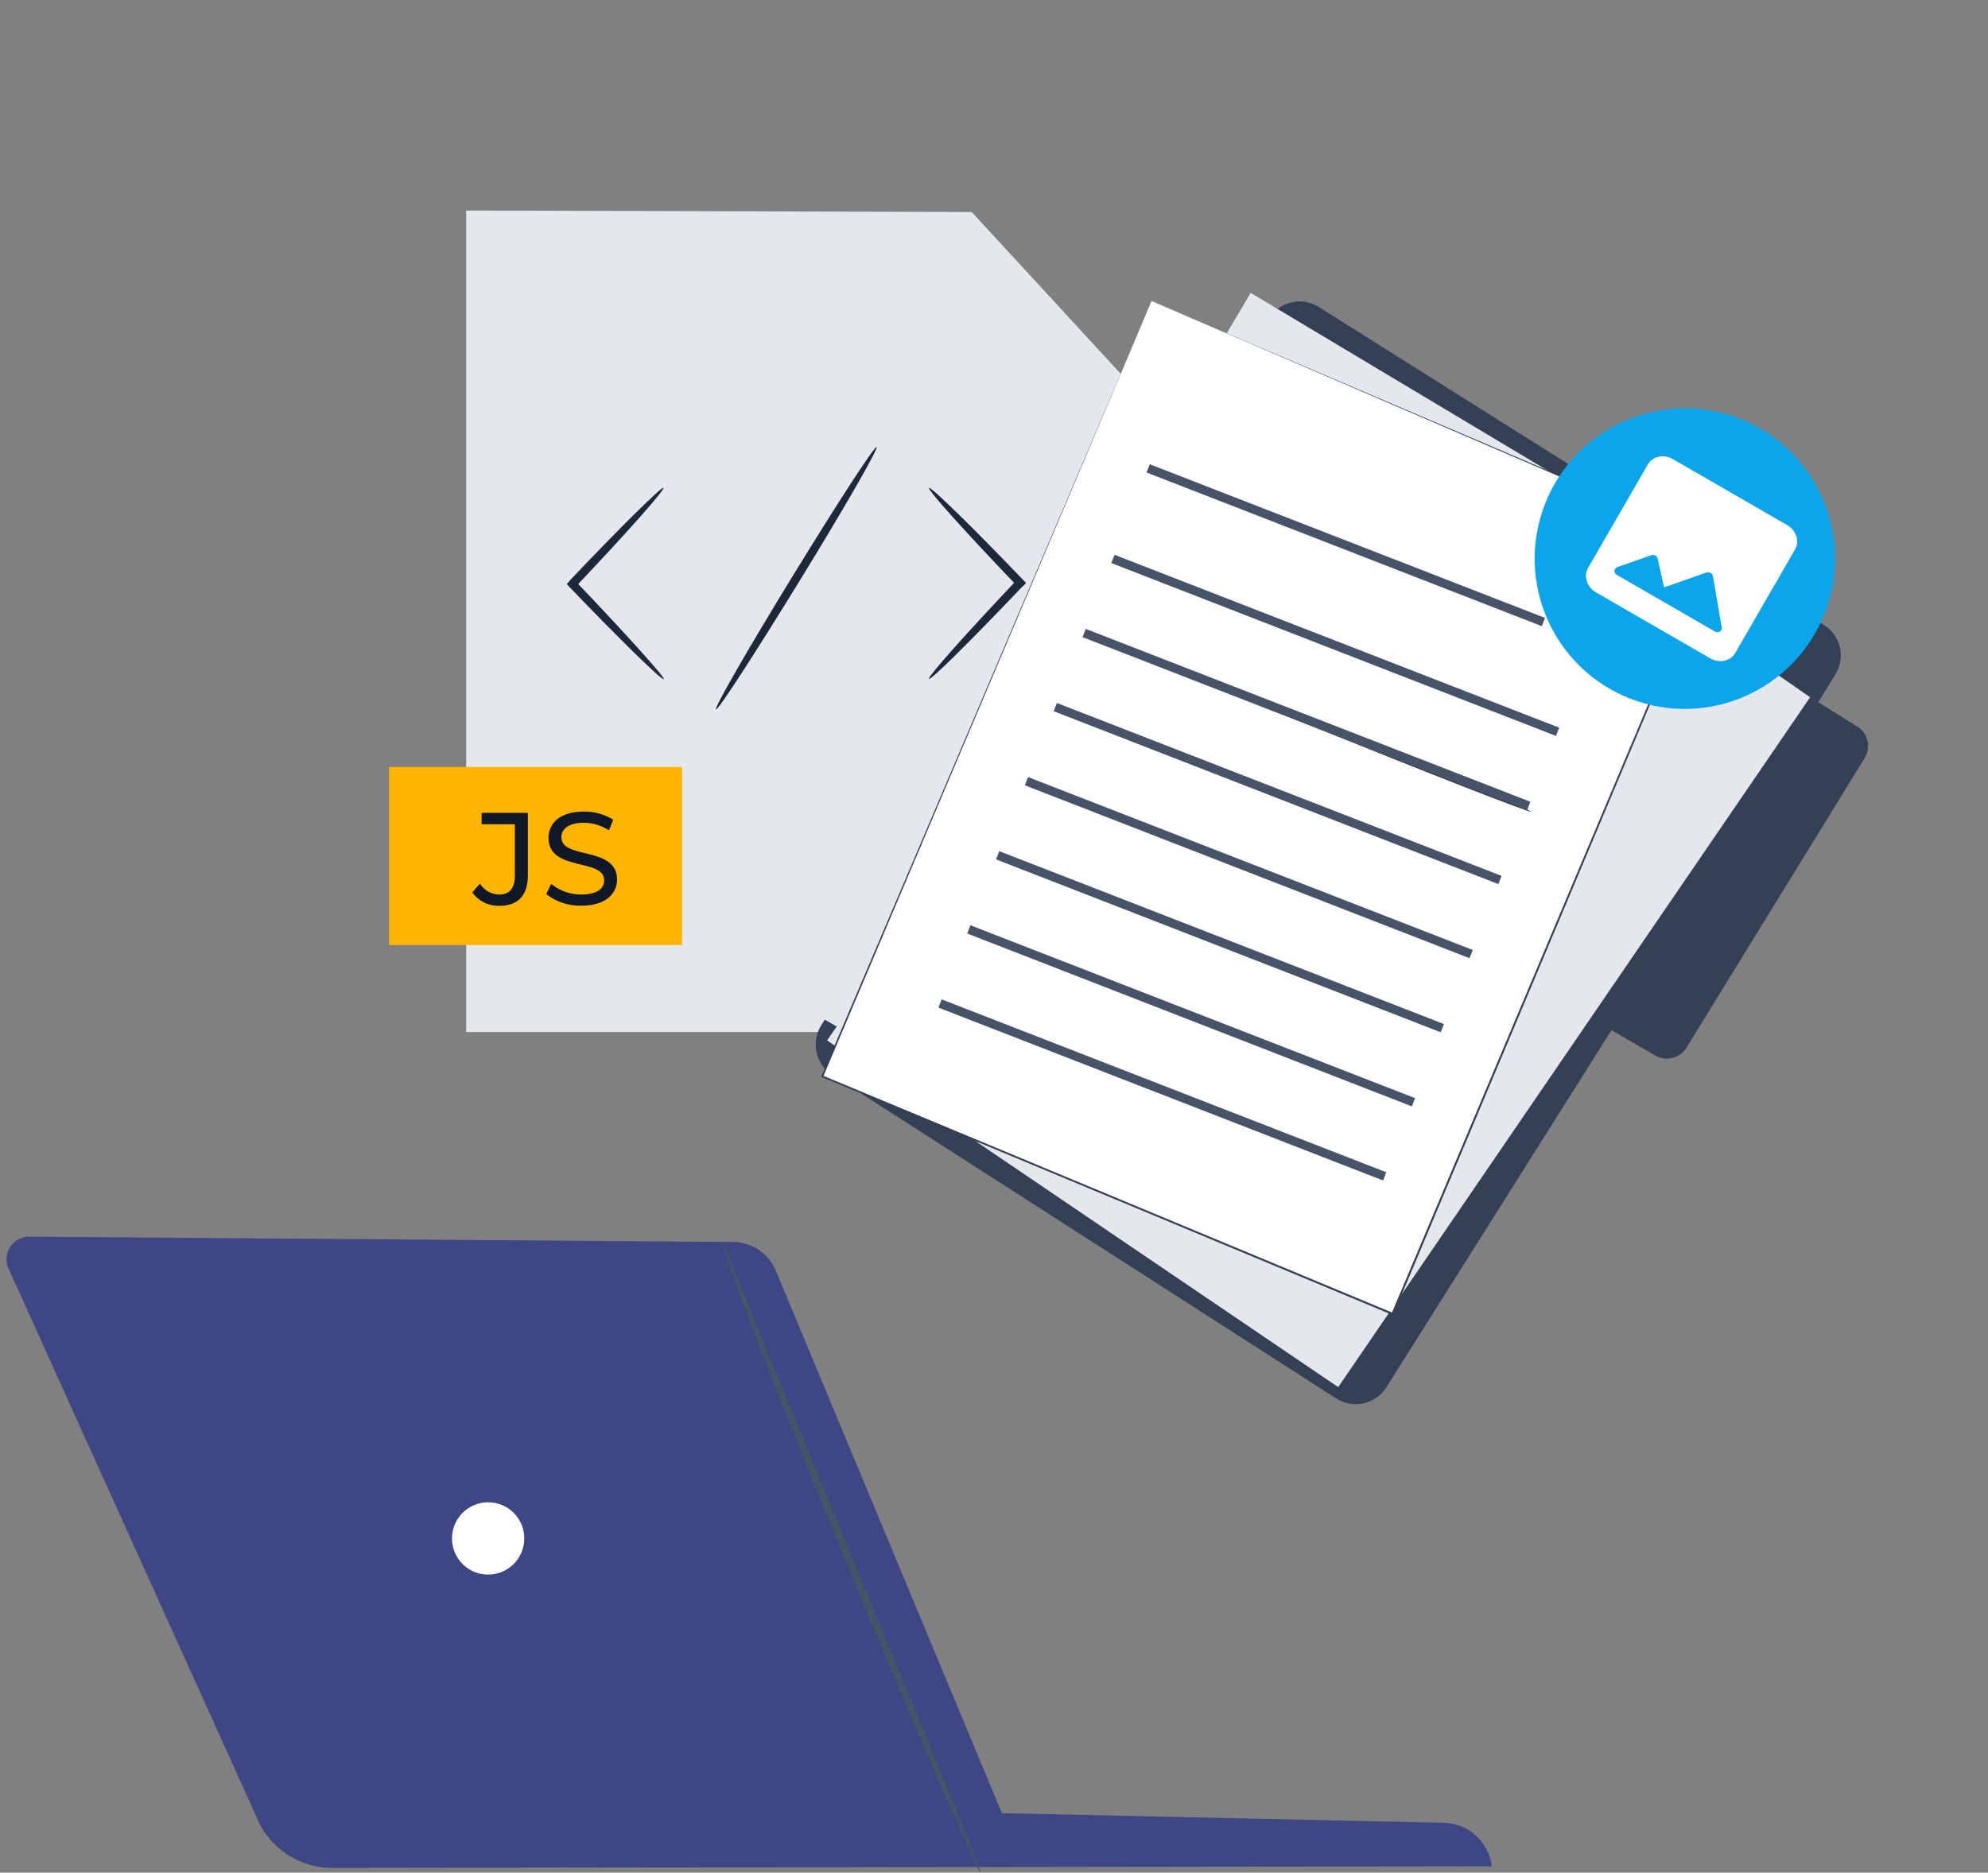 <svg width="225" height="212" viewBox="0 0 225 212" fill="none" xmlns="http://www.w3.org/2000/svg">
<rect x="0" y="0" width="225" height="212" fill="#808080" stroke="none"/>
<g clip-path="url(#clip0_776_45097)">
<path d="M127.538 116.832H52.759V23.832L109.962 24L127.538 43.09V116.832Z" fill="#E4E7EC"/>
<path d="M75.125 76.89C75.032 76.983 73.791 75.86 71.862 73.974C69.933 72.088 67.308 69.433 64.454 66.454L64.138 66.12L64.454 65.784V65.754C67.296 62.757 69.908 60.077 71.837 58.172C73.767 56.267 75.001 55.132 75.094 55.225C75.187 55.318 74.133 56.615 72.334 58.644C70.534 60.672 67.991 63.421 65.155 66.424H65.124V65.784C67.978 68.763 70.516 71.492 72.321 73.502C74.126 75.513 75.225 76.797 75.125 76.89Z" fill="#1D2939"/>
<path d="M105.135 55.225C105.234 55.132 106.475 56.255 108.404 58.141C110.334 60.027 112.958 62.682 115.806 65.66L116.128 65.996L115.812 66.331H115.781C112.933 69.333 110.321 72.007 108.398 73.912C106.475 75.817 105.234 76.952 105.135 76.859C105.035 76.766 106.103 75.469 107.902 73.44C109.701 71.412 112.245 68.663 115.074 65.667V65.629V66.299C112.226 63.322 109.682 60.592 107.877 58.588C106.072 56.584 105.042 55.318 105.135 55.225Z" fill="#1D2939"/>
<path d="M81.032 80.309C80.808 80.172 84.686 73.41 89.718 65.208C94.749 57.006 98.98 50.473 99.21 50.616C99.439 50.758 95.562 57.515 90.524 65.716C85.486 73.918 81.261 80.451 81.032 80.309Z" fill="#1D2939"/>
<path d="M109.955 24.006L109.887 39.584C109.885 40.122 109.991 40.654 110.199 41.15C110.407 41.645 110.713 42.094 111.098 42.469C111.483 42.844 111.939 43.138 112.44 43.333C112.941 43.528 113.476 43.62 114.013 43.605L127.538 43.102L109.955 24.006Z" fill="#E4E7EC"/>
<path d="M77.191 86.829H44.03V106.986H77.191V86.829Z" fill="#FFB400"/>
<path d="M53.454 101.03L54.317 100.031C54.545 100.404 54.864 100.713 55.243 100.93C55.623 101.147 56.051 101.264 56.488 101.272C57.661 101.272 58.269 100.558 58.269 99.156V93.312H54.509V92.022H59.745V99.082C59.745 101.402 58.616 102.55 56.488 102.55C55.897 102.562 55.312 102.43 54.783 102.165C54.255 101.9 53.799 101.51 53.454 101.03Z" fill="#101828"/>
<path d="M61.824 101.222L62.376 100.062C63.343 100.853 64.558 101.279 65.807 101.266C67.612 101.266 68.381 100.565 68.381 99.659C68.381 97.115 62.078 98.722 62.078 94.857C62.078 93.25 63.319 91.879 66.061 91.879C67.244 91.857 68.407 92.178 69.411 92.803L68.915 93.995C68.064 93.446 67.074 93.151 66.061 93.145C64.293 93.145 63.536 93.889 63.536 94.795C63.536 97.339 69.839 95.75 69.839 99.572C69.839 101.16 68.561 102.531 65.807 102.531C64.367 102.571 62.959 102.108 61.824 101.222Z" fill="#101828"/>
<g clip-path="url(#clip1_776_45097)">
<path d="M143.648 35.999C134.77 49.859 101.754 102.111 92.954 116.06C92.377 116.975 92.185 118.08 92.419 119.136C92.653 120.192 93.295 121.113 94.205 121.698L151.226 158.312C151.681 158.604 152.19 158.803 152.723 158.898C153.256 158.993 153.803 158.981 154.331 158.863C154.859 158.746 155.359 158.525 155.802 158.213C156.244 157.901 156.621 157.505 156.91 157.047L182.384 116.626L187.35 119.497C187.936 119.835 188.63 119.932 189.286 119.768C189.942 119.604 190.509 119.191 190.866 118.616L211.039 85.817C211.218 85.526 211.339 85.202 211.393 84.864C211.447 84.526 211.434 84.181 211.355 83.848C211.275 83.516 211.131 83.202 210.93 82.925C210.729 82.648 210.476 82.413 210.184 82.234L205.786 79.499L207.734 76.327C208.295 75.413 208.473 74.313 208.229 73.268C207.985 72.223 207.339 71.316 206.43 70.745L149.239 34.743C148.329 34.176 147.232 33.99 146.186 34.225C145.14 34.46 144.228 35.097 143.648 35.999Z" fill="#344054"/>
<path d="M147.687 39.242L93.613 117.786L151.457 157.035L204.868 78.935L147.687 39.242Z" fill="#E4E7EC"/>
<path d="M141.552 33.157L92.905 115.168L153.272 150.426L201.285 68.901L141.552 33.157Z" fill="#E4E7EC"/>
<path d="M130.33 34.075L93.071 121.851L157.598 148.733L194.3 61.523L130.33 34.075Z" fill="white"/>
<path d="M130.334 34.077L194.32 61.437L194.429 61.479L194.397 61.561C184.091 86.064 171.41 116.211 157.713 148.773L157.674 148.875L157.572 148.835L157.096 148.65L93.044 121.944L92.95 121.907L92.987 121.814C115.081 69.922 129.997 34.885 130.341 34.08C129.989 34.882 115.159 69.953 93.163 121.891L93.11 121.763L157.174 148.438L157.65 148.623L157.507 148.68C171.219 116.124 183.912 85.981 194.228 61.477L194.276 61.595L130.334 34.077Z" fill="#344054"/>
<path d="M173.288 91.892C173.222 92.06 162.021 87.686 148.278 82.126C134.535 76.566 123.44 71.918 123.509 71.752C123.578 71.586 134.772 75.957 148.523 81.52C162.273 87.083 173.353 91.724 173.288 91.892Z" fill="#344054"/>
<path d="M184.525 79.097C193.273 82.499 203.124 78.159 206.529 69.403C209.934 60.646 205.603 50.791 196.856 47.389C188.108 43.987 178.257 48.328 174.852 57.084C171.447 65.84 175.778 75.696 184.525 79.097Z" fill="#0BA5EC"/>
<g clip-path="url(#clip2_776_45097)">
<path d="M196.393 73.927L203.165 62.196C203.697 61.275 203.3 60.04 202.281 59.452L189.322 51.969C188.303 51.381 187.035 51.654 186.503 52.576L179.73 64.307C179.198 65.228 179.596 66.463 180.614 67.051L193.574 74.534C194.592 75.122 195.861 74.849 196.393 73.927ZM187.62 63.254L188.34 66.496L193.14 64.81C193.451 64.699 193.821 64.912 193.876 65.246L194.861 71.043C194.933 71.453 194.483 71.719 194.104 71.499L183.005 65.091C182.616 64.867 182.635 64.342 183.035 64.204L186.888 62.854C187.19 62.737 187.547 62.932 187.62 63.254Z" fill="white"/>
</g>
<rect width="48" height="1" transform="translate(130.129 52.557) rotate(21.25)" fill="#475467"/>
<rect width="54" height="1" transform="translate(126.142 62.809) rotate(21.25)" fill="#475467"/>
<rect width="54" height="1" transform="translate(122.88 71.196) rotate(21.25)" fill="#475467"/>
<rect width="54" height="1" transform="translate(119.618 79.584) rotate(21.25)" fill="#475467"/>
<rect width="54" height="1" transform="translate(116.356 87.973) rotate(21.25)" fill="#475467"/>
<rect width="54" height="1" transform="translate(113.094 96.36) rotate(21.25)" fill="#475467"/>
<rect width="54" height="1" transform="translate(109.832 104.749) rotate(21.25)" fill="#475467"/>
<rect width="54" height="1" transform="translate(106.57 113.137) rotate(21.25)" fill="#475467"/>
</g>
<path d="M0.932 143.54L29.481 206.69C30.248 208.063 31.35 209.22 32.684 210.054C34.018 210.888 35.541 211.372 37.112 211.461L168.838 211.282C168.678 209.945 168.041 208.712 167.044 207.807C166.048 206.902 164.758 206.387 163.413 206.357L113.395 205.267L87.809 143.86C87.411 142.901 86.738 142.08 85.876 141.501C85.014 140.921 84 140.609 82.961 140.603L3.189 140C2.778 140.018 2.377 140.135 2.021 140.341C1.664 140.547 1.362 140.836 1.141 141.183C0.92 141.53 0.785 141.926 0.749 142.336C0.712 142.746 0.775 143.159 0.932 143.54Z" fill="#3E4784"/>
<path d="M110.984 212C110.825 211.793 110.695 211.564 110.599 211.32C110.343 210.769 110.035 210.038 109.65 209.281L106.303 201.714C103.52 195.302 99.736 186.427 95.671 176.577C91.605 166.728 87.976 157.776 85.526 151.248C84.244 147.977 83.295 145.335 82.653 143.553C82.371 142.693 82.128 142.001 81.935 141.424C81.837 141.176 81.768 140.918 81.73 140.654C81.881 140.872 82.002 141.109 82.089 141.36C82.32 141.924 82.615 142.642 82.961 143.437C83.731 145.361 84.782 147.952 86.065 151.132L96.427 176.27C100.467 186.068 104.123 194.93 106.841 201.484C108.124 204.639 109.163 207.229 109.945 209.179L110.753 211.282C110.864 211.509 110.942 211.751 110.984 212Z" fill="#475467"/>
<path d="M59.337 174.153C59.34 174.962 59.102 175.755 58.654 176.429C58.206 177.104 57.568 177.63 56.821 177.942C56.073 178.253 55.25 178.336 54.456 178.18C53.661 178.023 52.931 177.635 52.358 177.063C51.784 176.491 51.394 175.762 51.235 174.968C51.076 174.174 51.156 173.351 51.465 172.603C51.775 171.854 52.299 171.215 52.972 170.765C53.645 170.315 54.437 170.074 55.246 170.074C55.783 170.073 56.315 170.177 56.811 170.381C57.307 170.585 57.758 170.885 58.138 171.264C58.518 171.643 58.82 172.093 59.026 172.589C59.231 173.085 59.337 173.616 59.337 174.153Z" fill="white"/>
</g>
<defs>
<clipPath id="clip0_776_45097">
<rect width="224.261" height="212" fill="white" transform="translate(0.739)"/>
</clipPath>
<clipPath id="clip1_776_45097">
<rect width="99.506" height="120" fill="white" transform="translate(129.456 21.179) rotate(21.25)"/>
</clipPath>
<clipPath id="clip2_776_45097">
<rect width="25.654" height="23.22" fill="white" transform="translate(186.144 46.783) rotate(30)"/>
</clipPath>
</defs>
</svg>

